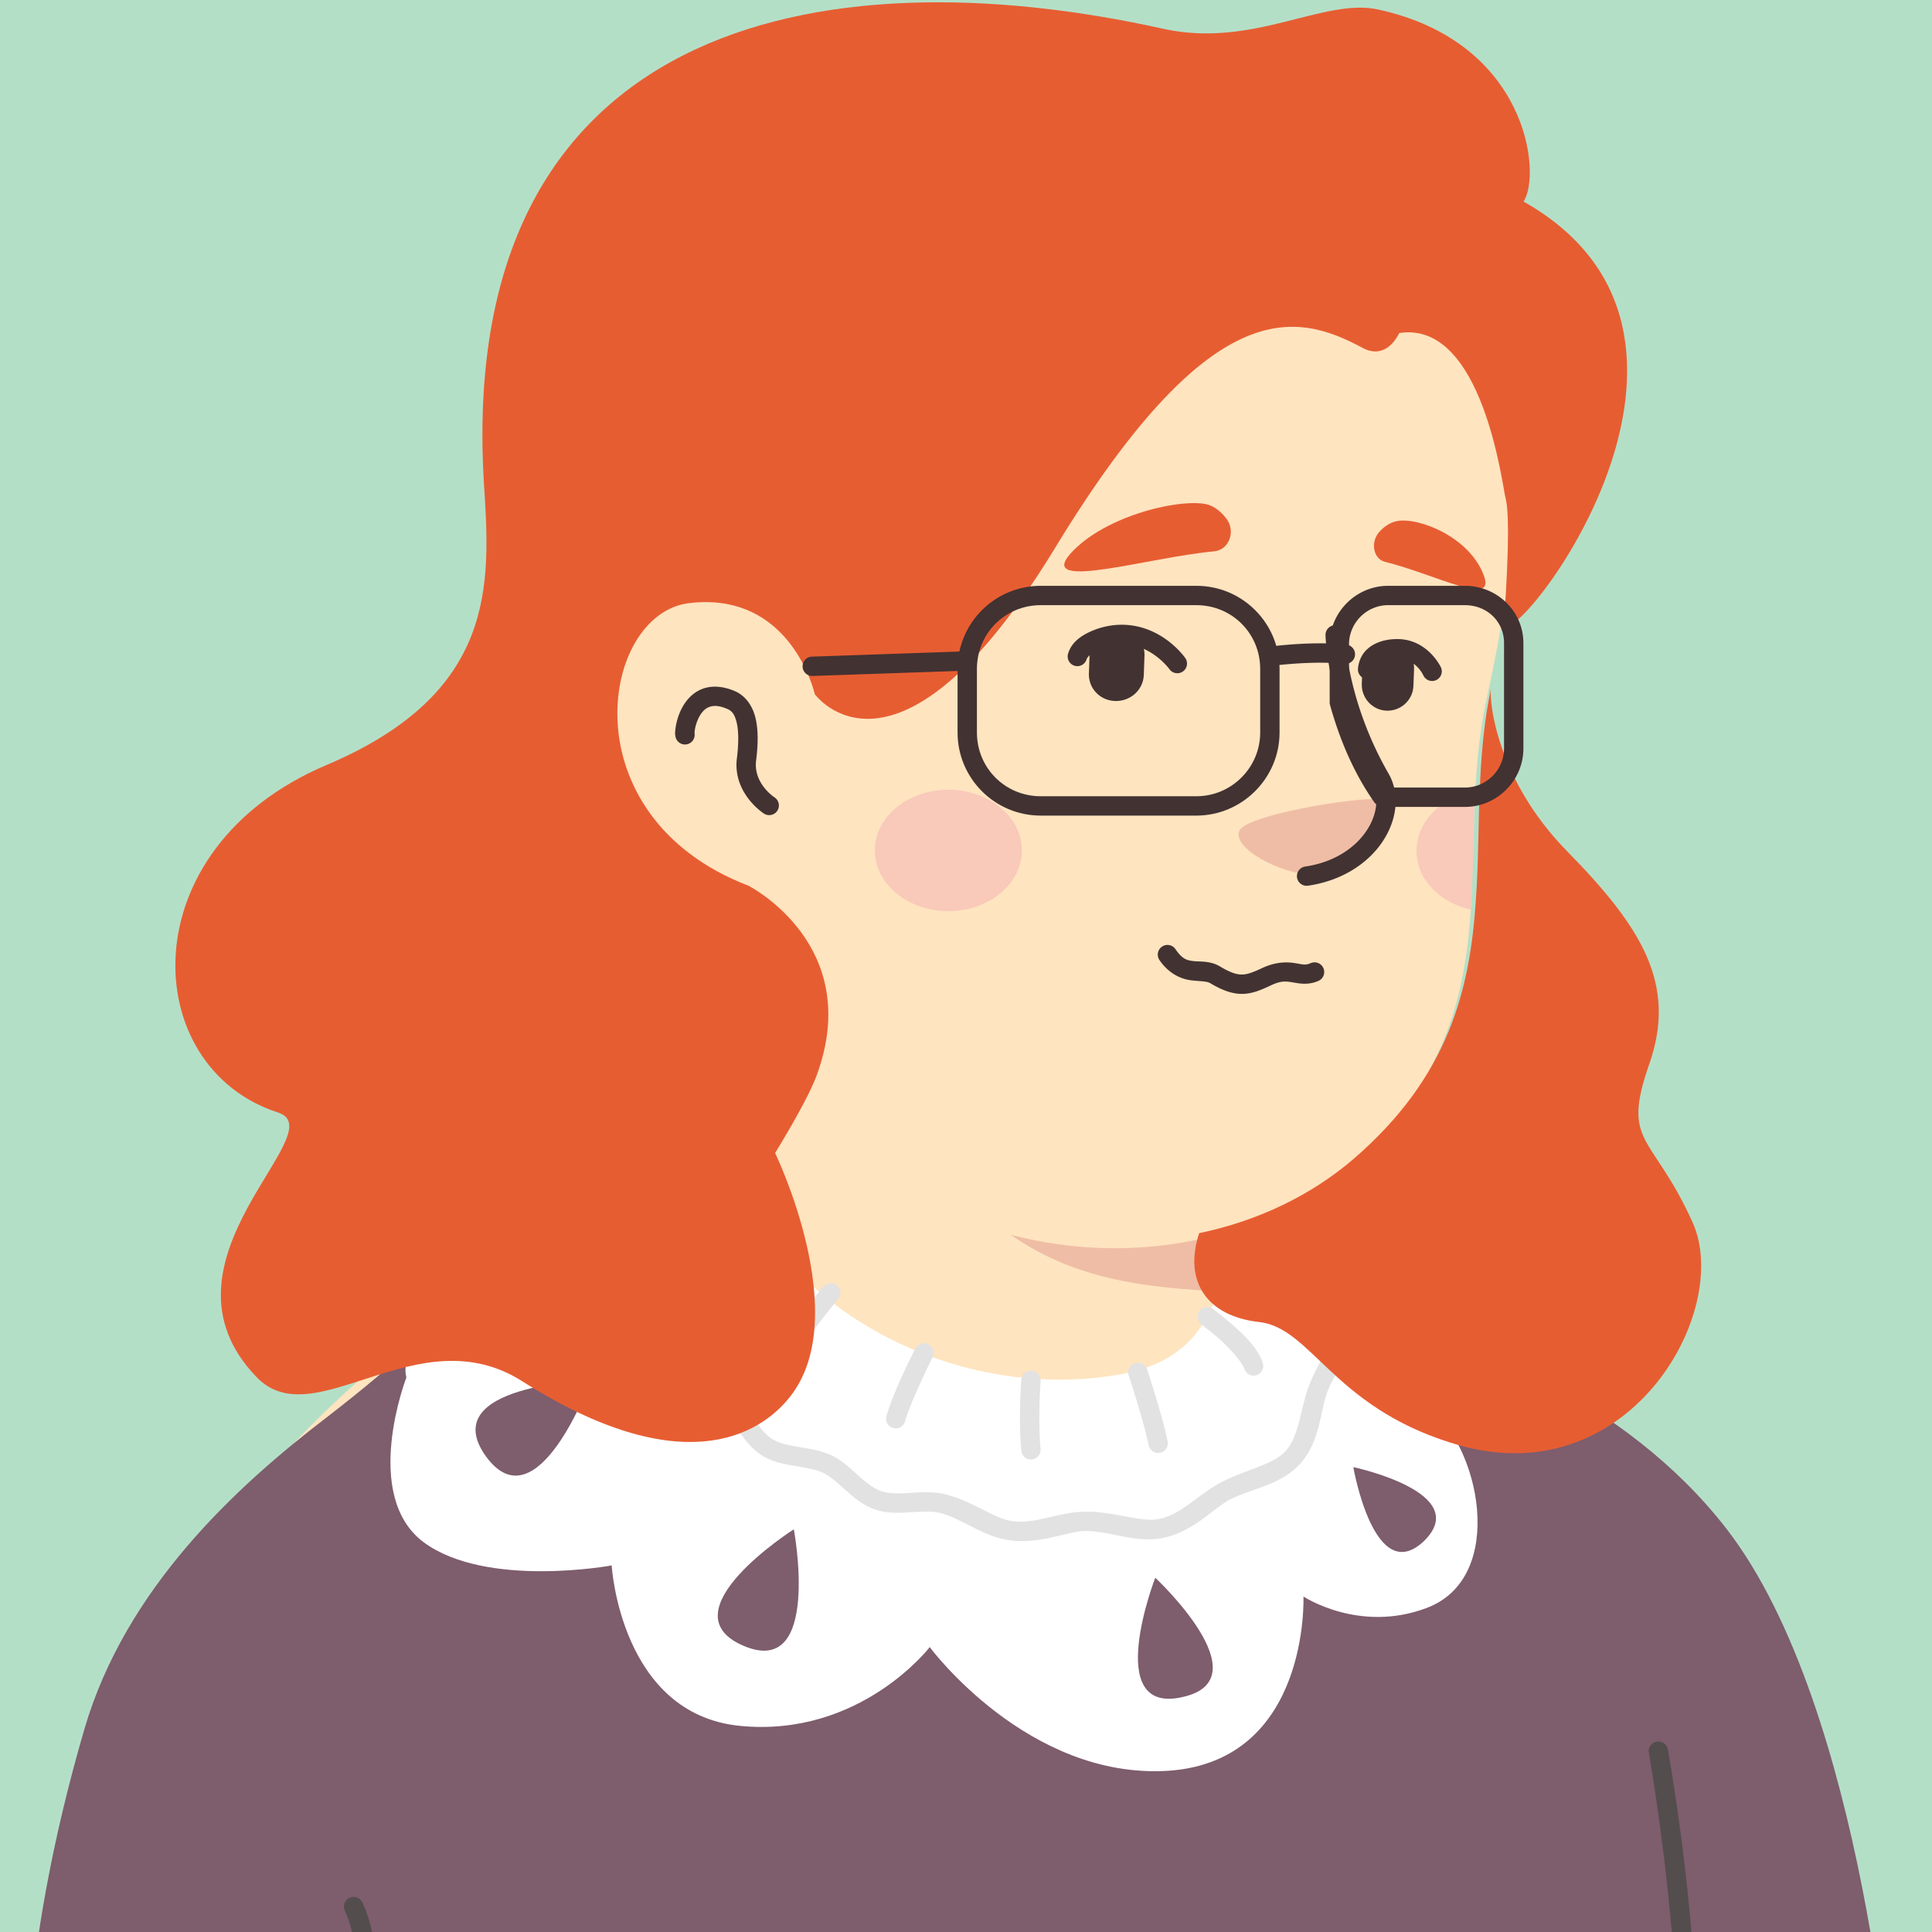 <?xml version="1.0" encoding="UTF-8" standalone="no"?>
<!-- Created with Inkscape (http://www.inkscape.org/) -->

<svg
   width="79.375mm"
   height="79.375mm"
   viewBox="0 0 79.375 79.375"
   version="1.1"
   id="svg5"
   xmlns="http://www.w3.org/2000/svg"
   xmlns:svg="http://www.w3.org/2000/svg">
  <rect x="0" y="0" width="79.375" height="79.375" fill="#808080" stroke="none"/>
  <defs
     id="defs2">
    <clipPath
       id="clip0_421_1274">
      <rect
         width="300"
         height="300"
         fill="#ffffff"
         id="rect903"
         x="0"
         y="0" />
    </clipPath>
    <clipPath
       id="clip0_421_1274-3">
      <rect
         width="300"
         height="300"
         fill="#ffffff"
         id="rect1539"
         x="0"
         y="0" />
    </clipPath>
    <clipPath
       id="clip0_421_1274-35">
      <rect
         width="300"
         height="300"
         fill="#ffffff"
         id="rect1928"
         x="0"
         y="0" />
    </clipPath>
    <clipPath
       id="clip0_421_1274-8">
      <rect
         width="300"
         height="300"
         fill="#ffffff"
         id="rect2361"
         x="0"
         y="0" />
    </clipPath>
    <linearGradient
       id="paint0_linear_421_1274"
       x1="121.039"
       y1="222.779"
       x2="121.039"
       y2="132.015"
       gradientUnits="userSpaceOnUse">
      <stop
         stop-color="#FF7300"
         id="stop2716" />
      <stop
         offset="0.109"
         stop-color="#FF8D08"
         id="stop2718" />
      <stop
         offset="0.29"
         stop-color="#FFB214"
         id="stop2720" />
      <stop
         offset="0.472"
         stop-color="#FFCF1E"
         id="stop2722" />
      <stop
         offset="0.651"
         stop-color="#FFE325"
         id="stop2724" />
      <stop
         offset="0.829"
         stop-color="#FFF029"
         id="stop2726" />
      <stop
         offset="1"
         stop-color="#FFF42A"
         id="stop2728" />
    </linearGradient>
    <linearGradient
       id="paint1_linear_421_1274"
       x1="121.04"
       y1="129.148"
       x2="121.04"
       y2="139.469"
       gradientUnits="userSpaceOnUse">
      <stop
         stop-color="#FF7300"
         id="stop2731" />
      <stop
         offset="0.109"
         stop-color="#FF8D08"
         id="stop2733" />
      <stop
         offset="0.29"
         stop-color="#FFB214"
         id="stop2735" />
      <stop
         offset="0.472"
         stop-color="#FFCF1E"
         id="stop2737" />
      <stop
         offset="0.651"
         stop-color="#FFE325"
         id="stop2739" />
      <stop
         offset="0.829"
         stop-color="#FFF029"
         id="stop2741" />
      <stop
         offset="1"
         stop-color="#FFF42A"
         id="stop2743" />
    </linearGradient>
    <linearGradient
       id="paint2_linear_421_1274"
       x1="226.423"
       y1="222.779"
       x2="226.423"
       y2="132.015"
       gradientUnits="userSpaceOnUse">
      <stop
         stop-color="#FF7300"
         id="stop2746" />
      <stop
         offset="0.109"
         stop-color="#FF8D08"
         id="stop2748" />
      <stop
         offset="0.29"
         stop-color="#FFB214"
         id="stop2750" />
      <stop
         offset="0.472"
         stop-color="#FFCF1E"
         id="stop2752" />
      <stop
         offset="0.651"
         stop-color="#FFE325"
         id="stop2754" />
      <stop
         offset="0.829"
         stop-color="#FFF029"
         id="stop2756" />
      <stop
         offset="1"
         stop-color="#FFF42A"
         id="stop2758" />
    </linearGradient>
    <clipPath
       id="clip0_421_1274-6">
      <rect
         width="300"
         height="300"
         fill="#ffffff"
         id="rect2761"
         x="0"
         y="0" />
    </clipPath>
    <clipPath
       id="clip0_421_1274-9">
      <rect
         width="300"
         height="300"
         fill="#ffffff"
         id="rect3154"
         x="0"
         y="0" />
    </clipPath>
    <clipPath
       id="clip0_421_1274-61">
      <rect
         width="300"
         height="300"
         fill="#ffffff"
         id="rect3560"
         x="0"
         y="0" />
    </clipPath>
    <linearGradient
       id="paint0_linear_421_1274-3"
       x1="118.039"
       y1="225.166"
       x2="118.039"
       y2="137.532"
       gradientUnits="userSpaceOnUse">
      <stop
         stop-color="#FF7300"
         id="stop4079" />
      <stop
         offset="0.109"
         stop-color="#FF8D08"
         id="stop4081" />
      <stop
         offset="0.29"
         stop-color="#FFB214"
         id="stop4083" />
      <stop
         offset="0.472"
         stop-color="#FFCF1E"
         id="stop4085" />
      <stop
         offset="0.651"
         stop-color="#FFE325"
         id="stop4087" />
      <stop
         offset="0.829"
         stop-color="#FFF029"
         id="stop4089" />
      <stop
         offset="1"
         stop-color="#FFF42A"
         id="stop4091" />
    </linearGradient>
    <linearGradient
       id="paint1_linear_421_1274-7"
       x1="118.04"
       y1="134.764"
       x2="118.04"
       y2="144.729"
       gradientUnits="userSpaceOnUse">
      <stop
         stop-color="#FF7300"
         id="stop4094" />
      <stop
         offset="0.109"
         stop-color="#FF8D08"
         id="stop4096" />
      <stop
         offset="0.29"
         stop-color="#FFB214"
         id="stop4098" />
      <stop
         offset="0.472"
         stop-color="#FFCF1E"
         id="stop4100" />
      <stop
         offset="0.651"
         stop-color="#FFE325"
         id="stop4102" />
      <stop
         offset="0.829"
         stop-color="#FFF029"
         id="stop4104" />
      <stop
         offset="1"
         stop-color="#FFF42A"
         id="stop4106" />
    </linearGradient>
    <linearGradient
       id="paint2_linear_421_1274-8"
       x1="223.423"
       y1="225.166"
       x2="223.423"
       y2="137.532"
       gradientUnits="userSpaceOnUse">
      <stop
         stop-color="#FF7300"
         id="stop4109" />
      <stop
         offset="0.109"
         stop-color="#FF8D08"
         id="stop4111" />
      <stop
         offset="0.29"
         stop-color="#FFB214"
         id="stop4113" />
      <stop
         offset="0.472"
         stop-color="#FFCF1E"
         id="stop4115" />
      <stop
         offset="0.651"
         stop-color="#FFE325"
         id="stop4117" />
      <stop
         offset="0.829"
         stop-color="#FFF029"
         id="stop4119" />
      <stop
         offset="1"
         stop-color="#FFF42A"
         id="stop4121" />
    </linearGradient>
    <clipPath
       id="clip0_421_1274-4">
      <rect
         width="300"
         height="300"
         fill="#ffffff"
         id="rect4124"
         x="0"
         y="0" />
    </clipPath>
    <clipPath
       id="clip0_421_1274-2">
      <rect
         width="300"
         height="300"
         fill="#ffffff"
         id="rect4458"
         x="0"
         y="0" />
    </clipPath>
    <clipPath
       id="clip0_421_1274-1">
      <rect
         width="300"
         height="300"
         fill="#ffffff"
         id="rect4979"
         x="0"
         y="0" />
    </clipPath>
    <clipPath
       id="clip0_421_1274-24">
      <rect
         width="300"
         height="300"
         fill="#ffffff"
         id="rect5434"
         x="0"
         y="0" />
    </clipPath>
    <clipPath
       id="clip0_421_1274-46">
      <rect
         width="300"
         height="300"
         fill="#ffffff"
         id="rect5850"
         x="0"
         y="0" />
    </clipPath>
    <clipPath
       id="clip0_421_1274-5">
      <rect
         width="300"
         height="300"
         fill="#ffffff"
         id="rect6329"
         x="0"
         y="0" />
    </clipPath>
    <clipPath
       id="clip0_421_1274-38">
      <rect
         width="300"
         height="300"
         fill="#ffffff"
         id="rect6804"
         x="0"
         y="0" />
    </clipPath>
    <clipPath
       id="clip0_421_1274-44">
      <rect
         width="300"
         height="300"
         fill="#ffffff"
         id="rect7152"
         x="0"
         y="0" />
    </clipPath>
    <clipPath
       id="clip0_421_1274-94">
      <rect
         width="300"
         height="300"
         fill="#ffffff"
         id="rect7595"
         x="0"
         y="0" />
    </clipPath>
    <clipPath
       id="clip0_421_1274-10">
      <rect
         width="300"
         height="300"
         fill="#ffffff"
         id="rect8065"
         x="0"
         y="0" />
    </clipPath>
    <clipPath
       id="clip0_421_1274-87">
      <rect
         width="300"
         height="300"
         fill="#ffffff"
         id="rect8554"
         x="0"
         y="0" />
    </clipPath>
  </defs>
  <g
     id="layer1"
     transform="translate(-213.569,-49.341)">
    <g
       style="fill:none"
       id="g8607"
       transform="matrix(0.265,0,0,0.265,213.569,49.341)">
      <g
         clip-path="url(#clip0_421_1274-87)"
         id="g8552">
        <path
           id="rect8470"
           style="fill:#b5e2c9;fill-opacity:0.969"
           d="M 0,0 H 300 V 300 H 0 Z" />
        <path
           d="m 251.589,257.099 c -0.774,0.553 -1.659,1.107 -2.434,1.66 -0.885,0.553 -1.66,1.106 -2.545,1.549 -0.774,0.443 -1.438,0.885 -2.213,1.328 -0.11,0.11 -0.221,0.11 -0.332,0.221 -2.544,1.549 -5.2,2.987 -7.855,4.315 -0.775,0.443 -1.66,0.885 -2.435,1.217 0,0 -0.11,0.111 -0.221,0.111 -0.885,0.443 -1.77,0.885 -2.656,1.328 -1.77,0.885 -3.651,1.659 -5.421,2.434 -0.885,0.443 -1.881,0.774 -2.766,1.106 -0.886,0.332 -1.881,0.775 -2.767,1.107 -0.885,0.332 -1.881,0.774 -2.766,1.106 0,0 0,0 -0.11,0 -0.886,0.332 -1.881,0.664 -2.767,0.996 -1.991,0.664 -4.093,1.328 -6.085,1.992 -0.664,0.221 -1.439,0.442 -2.102,0.664 -2.103,0.664 -4.205,1.217 -6.307,1.659 -0.775,0.222 -1.549,0.332 -2.435,0.554 -1.991,0.442 -4.093,0.885 -6.085,1.327 -0.443,0.111 -0.775,0.111 -1.217,0.222 -0.664,0.11 -1.439,0.221 -2.102,0.332 -0.996,0.11 -1.881,0.332 -2.877,0.442 -0.443,0.111 -0.885,0.111 -1.328,0.222 -0.553,0.11 -1.217,0.221 -1.881,0.221 -1.77,0.221 -3.651,0.442 -5.422,0.664 -0.553,0.11 -1.217,0.11 -1.77,0.221 h -0.111 c -0.774,0.111 -1.549,0.111 -2.323,0.221 -0.775,0.111 -1.549,0.111 -2.324,0.111 -0.442,0 -0.996,0.111 -1.438,0.111 -0.885,0 -1.66,0.11 -2.435,0.11 -1.106,0 -2.102,0.111 -3.208,0.111 -1.107,0 -2.103,0 -3.209,0 -0.775,0 -1.549,0 -2.324,0 -46.582,-0.664 -88.628,-20.47 -118.502,-51.893 0,0 0,-0.111 -0.111,-0.111 3.43,-6.75 16.154,-18.921 29.432,-28.99 16.818,-12.724 40.607,-20.58 40.607,-20.58 0,0 15.602,-2.545 73.47,9.516 44.148,9.294 62.958,47.025 69.375,64.396 z"
           fill="#fee4bf"
           id="path8472" />
        <path
           d="m 194.495,223.352 c -2.323,11.397 -17.371,18.146 -42.709,7.966 -31.092,-12.613 -43.042,-48.131 -43.042,-48.131 -1.659,-25.449 -5.532,-47.246 -5.532,-47.246 35.96,-3.098 78.448,38.948 78.448,38.948 l 4.869,20.801 c 0.442,1.771 1.328,3.32 2.655,4.426 2.324,3.983 6.861,15.933 5.311,23.236 z"
           fill="#fee4bf"
           id="path8474" />
        <path
           d="m 189.185,200.227 c -21.134,-1.107 -36.735,-4.205 -53.443,-34.19 14.163,12.503 30.871,17.261 48.463,19.474 l 2.324,10.179 c 0.443,1.881 1.328,3.43 2.656,4.537 z"
           fill="#efbda5"
           id="path8476" />
        <path
           d="m 232.89,66.897 c 1.992,9.294 2.987,16.818 -2.434,41.604 -5.422,24.784 4.979,49.569 -21.134,72.252 -17.593,15.269 -48.352,18.146 -72.916,1.438 -8.299,-5.643 -15.933,-13.499 -22.129,-23.789 C 109.408,150.325 103.765,142.69 97.458,135.72 88.717,126.204 78.206,107.062 83.406,73.204 91.815,18.102 146.364,11.795 178.562,17.881 c 32.199,6.086 48.906,24.453 54.328,49.017 z"
           fill="#fee4bf"
           id="path8478" />
        <path
           d="m 127.001,110.16 c 0,0 -3.43,-16.597 -19.584,-14.605 -13.942,1.77 -18.81,35.186 12.835,44.48"
           fill="#fee4bf"
           id="path8480" />
        <path
           style="color:#000000;fill:#423232;stroke-linecap:round;stroke-linejoin:round;stroke-miterlimit:10;-inkscape-stroke:none"
           d="m 111.328,106.477 c -0.799,-0.061 -1.546,0.026 -2.223,0.25 -1.354,0.448 -2.328,1.389 -2.979,2.369 -0.65,0.98 -1.018,2.016 -1.229,2.9 -0.105,0.442 -0.17,0.845 -0.201,1.203 -0.031,0.358 -0.077,0.59 0.047,1.086 a 1.5,1.5 0 0 0 1.818,1.092 1.5,1.5 0 0 0 1.094,-1.818 c 0.069,0.274 0.013,0.091 0.029,-0.098 0.017,-0.189 0.058,-0.463 0.131,-0.77 0.146,-0.613 0.422,-1.355 0.809,-1.938 0.387,-0.583 0.843,-0.988 1.422,-1.18 0.579,-0.192 1.38,-0.223 2.656,0.311 a 1.5,1.5 0 0 0 0.01,0.004 c 0.739,0.302 1.177,0.819 1.49,2.096 0.314,1.277 0.344,3.233 0.025,5.732 a 1.5,1.5 0 0 0 -0.006,0.039 c -0.537,5.368 4.227,8.385 4.227,8.385 a 1.5,1.5 0 0 0 2.07,-0.457 1.5,1.5 0 0 0 -0.455,-2.072 c 0,0 -3.204,-2.075 -2.855,-5.557 l -0.006,0.041 c 0.344,-2.701 0.375,-4.951 -0.086,-6.828 -0.461,-1.876 -1.573,-3.459 -3.268,-4.152 -0.879,-0.367 -1.726,-0.577 -2.521,-0.639 z"
           id="path8482" />
        <path
           d="m 203.679,135.609 c 0,0 4.205,0.221 8.188,-4.536 2.213,-2.656 4.094,-5.975 2.877,-6.971 -1.217,-1.107 -21.244,1.991 -22.572,4.647 -1.328,2.655 6.418,6.86 11.507,6.86 z"
           fill="#efbda5"
           id="path8484" />
        <path
           style="color:#000000;fill:#423232;stroke-linecap:round;stroke-linejoin:round;stroke-miterlimit:10;-inkscape-stroke:none"
           d="m 206.967,96.932 a 1.5,1.5 0 0 0 -1.467,1.531 c 0,0 0.234,10.905 7.17,22.957 1.154,2.009 0.912,4.815 -0.83,7.404 -1.742,2.589 -4.947,4.859 -9.484,5.521 a 1.5,1.5 0 0 0 -1.268,1.701 1.5,1.5 0 0 0 1.701,1.268 c 5.311,-0.775 9.3,-3.484 11.541,-6.814 2.241,-3.33 2.774,-7.383 0.941,-10.574 a 1.5,1.5 0 0 0 -0.002,-0.002 C 208.706,108.518 208.498,98.4 208.498,98.4 a 1.5,1.5 0 0 0 -1.531,-1.469 z"
           id="path8486" />
        <path
           opacity="0.42"
           d="m 147.028,141.252 c 6.295,0 11.397,-4.211 11.397,-9.405 0,-5.194 -5.102,-9.405 -11.397,-9.405 -6.294,0 -11.396,4.211 -11.396,9.405 0,5.194 5.102,9.405 11.396,9.405 z"
           fill="#f2a5b2"
           id="path8488" />
        <path
           opacity="0.42"
           d="m 228.685,122.663 c -0.332,6.197 -0.221,12.282 -0.664,18.368 -4.868,-1.107 -8.409,-4.758 -8.409,-9.073 0,-4.647 3.873,-8.409 9.073,-9.295 z"
           fill="#f2a5b2"
           id="path8490" />
        <path
           d="m 267.641,236.983 c -15.914,-20.509 -40.569,-29.026 -54.129,-34.069 -1.121,-5.604 -17.707,-12.328 -23.871,-10.983 l 0.896,3.698 c 0.449,1.793 2.69,10.086 -0.784,20.733 -2.914,8.966 -14.681,13 -34.629,3.922 -38.888,-17.594 -43.371,-37.431 -43.371,-37.431 -0.56,-9.077 -32.948,12.44 -45.612,23.871 -6.276,5.604 -8.966,7.957 -15.466,13 -14.233,10.871 -31.155,26.56 -37.543,48.19 -10.759,36.758 -8.966,59.284 -8.966,59.284 H 293.529 c 0,0.112 -4.259,-62.31 -25.888,-90.215 z"
           fill="#7e5d6d"
           id="path8492" />
        <path
           style="color:#000000;fill:#544d4d;stroke-linecap:round;stroke-linejoin:round;stroke-miterlimit:10;-inkscape-stroke:none"
           d="m 55.297,294.172 a 1.5,1.5 0 0 0 -1.145,0.082 1.5,1.5 0 0 0 -0.672,2.012 c 0.688,1.375 1.408,4.149 1.965,7.377 0.557,3.228 0.996,6.952 1.33,10.473 0.668,7.041 0.918,13.256 0.918,13.256 a 1.5,1.5 0 0 0 1.561,1.438 1.5,1.5 0 0 0 1.438,-1.559 c 0,0 -0.253,-6.282 -0.93,-13.418 -0.338,-3.568 -0.782,-7.351 -1.359,-10.699 -0.578,-3.349 -1.245,-6.222 -2.238,-8.209 a 1.5,1.5 0 0 0 -0.867,-0.752 z"
           id="path8494" />
        <path
           style="color:#000000;fill:#544d4d;stroke-linecap:round;stroke-linejoin:round;stroke-miterlimit:10;-inkscape-stroke:none"
           d="m 256.842,270.023 a 1.5,1.5 0 0 0 -1.213,1.74 c 0,0 6.204,35.247 3.799,55.369 a 1.5,1.5 0 0 0 1.311,1.666 1.5,1.5 0 0 0 1.668,-1.311 c 2.524,-21.118 -3.824,-56.252 -3.824,-56.252 a 1.5,1.5 0 0 0 -1.74,-1.213 z"
           id="path8496" />
        <path
           d="m 63.003,213.56 c 0,0 -7.06,18.268 2.69,25.552 9.75,7.172 29.138,3.586 29.138,3.586 0,0 1.345,23.086 19.949,24.88 18.603,1.793 29.362,-12.216 29.362,-12.216 0,0 15.241,20.621 37.095,19.164 21.853,-1.569 20.844,-27.009 20.844,-27.009 0,0 8.63,5.716 19.052,1.793 12.664,-4.707 8.293,-25.551 0,-31.379 0,0 16.811,2.241 11.655,-7.06 -5.267,-9.302 -28.913,-20.173 -43.37,-18.828 0,0 2.241,17.371 -14.793,20.845 -20.733,4.146 -44.156,-4.707 -56.259,-22.078 -7.733,-11.095 -6.836,-11.543 -13.448,-9.974 -6.612,1.569 -44.716,22.19 -41.914,32.724 z"
           fill="#ffffff"
           id="path8498" />
        <path
           style="color:#000000;fill:#e2e2e2;stroke-linecap:round;stroke-linejoin:round;stroke-miterlimit:10;-inkscape-stroke:none"
           d="M 89.361,186.721 A 1.5,1.5 0 0 0 88.5,188.66 c 0.756,1.966 0.572,2.593 0.572,3.9 1.4e-5,1.307 0.299,3.033 1.902,5.646 a 1.5,1.5 0 0 0 0.002,0.004 c 0.951,1.537 2.381,2.525 3.746,3.51 1.365,0.985 2.693,1.951 3.643,3.139 0.668,0.836 1.225,2.256 1.869,3.844 0.644,1.588 1.399,3.359 2.836,4.797 a 1.5,1.5 0 0 0 0.002,0 c 1.344,1.344 3.019,2.029 4.572,2.678 1.553,0.649 3,1.259 4.049,2.125 a 1.5,1.5 0 0 0 0.012,0.01 c 0.908,0.735 1.765,2.013 2.738,3.416 0.973,1.403 2.088,2.946 3.82,3.986 8.3e-4,5e-4 0.001,0.001 0.002,0.002 1.608,0.976 3.386,1.283 5.043,1.566 1.65,0.282 3.192,0.54 4.377,1.082 1.05,0.529 2.188,1.569 3.455,2.693 1.271,1.128 2.692,2.348 4.559,2.973 1.813,0.626 3.633,0.527 5.322,0.428 1.686,-0.099 3.259,-0.204 4.596,0.07 3.407,0.787 6.739,3.741 10.994,4.275 4.74,0.637 8.845,-1.443 11.736,-1.443 3.712,0 7.743,1.907 11.832,1.092 4.782,-0.91 7.769,-4.503 10.496,-5.969 3.385,-1.74 7.853,-2.226 10.826,-5.467 l 0.002,-0.002 c 3.205,-3.474 3.142,-8.267 4.326,-11.336 1.317,-3.342 4.427,-6.677 4.695,-11.105 a 1.5,1.5 0 0 0 0.002,-0.008 c 0.262,-4.722 -2.517,-8.63 -3.299,-11.564 a 1.5,1.5 0 0 0 -1.836,-1.062 1.5,1.5 0 0 0 -1.062,1.834 c 1.009,3.787 3.384,7.274 3.201,10.621 -0.181,2.967 -2.895,6.133 -4.492,10.186 a 1.5,1.5 0 0 0 -0.004,0.008 c -1.502,3.879 -1.568,8.044 -3.738,10.395 a 1.5,1.5 0 0 0 -0.004,0.004 c -1.954,2.132 -5.994,2.771 -10.002,4.836 a 1.5,1.5 0 0 0 -0.021,0.01 c -3.544,1.899 -6.16,5.015 -9.658,5.678 a 1.5,1.5 0 0 0 -0.014,0.002 c -2.633,0.526 -6.672,-1.15 -11.25,-1.15 -4.055,0 -7.794,1.95 -11.342,1.471 a 1.5,1.5 0 0 0 -0.016,-0.002 c -2.908,-0.363 -6.294,-3.22 -10.723,-4.232 a 1.5,1.5 0 0 0 -0.029,-0.006 c -1.91,-0.395 -3.749,-0.224 -5.393,-0.127 -1.643,0.097 -3.073,0.111 -4.172,-0.27 a 1.5,1.5 0 0 0 -0.016,-0.006 c -1.155,-0.385 -2.307,-1.292 -3.527,-2.375 -1.22,-1.083 -2.485,-2.329 -4.121,-3.146 a 1.5,1.5 0 0 0 -0.043,-0.021 c -1.726,-0.797 -3.534,-1.044 -5.152,-1.32 -1.618,-0.277 -3.03,-0.587 -3.998,-1.176 a 1.5,1.5 0 0 0 -0.008,-0.006 c -1.068,-0.641 -1.969,-1.785 -2.9,-3.127 -0.929,-1.339 -1.865,-2.858 -3.305,-4.027 -4.5e-4,-3.6e-4 -0.002,3.7e-4 -0.002,0 -1.528,-1.262 -3.272,-1.943 -4.801,-2.582 -1.529,-0.639 -2.822,-1.244 -3.607,-2.029 -0.916,-0.916 -1.563,-2.281 -2.18,-3.803 -0.617,-1.522 -1.18,-3.185 -2.305,-4.592 -1.291,-1.614 -2.877,-2.721 -4.23,-3.697 -1.353,-0.976 -2.443,-1.837 -2.949,-2.654 -1.419,-2.314 -1.457,-3.055 -1.457,-4.072 -1.1e-5,-1.018 0.151,-2.575 -0.773,-4.979 a 1.5,1.5 0 0 0 -1.938,-0.861 z"
           id="path8500" />
        <path
           d="m 91.581,214.009 c 0,0 -24.207,0.672 -16.25,11.767 7.957,10.983 16.25,-11.767 16.25,-11.767 z"
           fill="#7e5d6d"
           id="path8502" />
        <path
           d="m 123.072,237.095 c 0,0 -20.06,12.776 -7.845,18.043 12.216,5.267 7.845,-18.043 7.845,-18.043 z"
           fill="#7e5d6d"
           id="path8504" />
        <path
           d="m 179.106,244.603 c 0,0 -8.293,21.406 4.259,18.492 12.551,-2.802 -4.259,-18.492 -4.259,-18.492 z"
           fill="#7e5d6d"
           id="path8506" />
        <path
           d="m 209.813,227.457 c 0,0 3.25,18.827 10.983,11.431 7.621,-7.509 -10.983,-11.431 -10.983,-11.431 z"
           fill="#7e5d6d"
           id="path8508" />
        <path
           d="m 215.753,202.802 c 0,0 8.405,13.224 11.991,7.62 3.587,-5.715 -11.991,-7.62 -11.991,-7.62 z"
           fill="#7e5d6d"
           id="path8510" />
        <path
           style="color:#000000;fill:#e2e2e2;stroke-linecap:round;stroke-linejoin:round;stroke-miterlimit:10;-inkscape-stroke:none"
           d="m 116.887,188.135 c 0,0 -1.998,1.042 -4.271,2.562 -2.274,1.521 -4.857,3.427 -6.195,5.752 a 1.5,1.5 0 0 0 0.551,2.049 1.5,1.5 0 0 0 2.049,-0.551 c 0.79,-1.373 3.139,-3.335 5.264,-4.756 2.125,-1.421 3.992,-2.396 3.992,-2.396 a 1.5,1.5 0 0 0 0.635,-2.023 1.5,1.5 0 0 0 -2.023,-0.637 z"
           id="path8512" />
        <path
           style="color:#000000;fill:#e2e2e2;stroke-linecap:round;stroke-linejoin:round;stroke-miterlimit:10;-inkscape-stroke:none"
           d="m 128.656,198.953 a 1.5,1.5 0 0 0 -1.018,0.531 c 0,0 -1.618,1.928 -3.34,4.205 -0.861,1.138 -1.749,2.366 -2.49,3.508 -0.741,1.141 -1.337,2.126 -1.633,3.141 a 1.5,1.5 0 0 0 1.02,1.861 1.5,1.5 0 0 0 1.859,-1.02 c 0.096,-0.33 0.592,-1.306 1.27,-2.35 0.678,-1.044 1.533,-2.227 2.367,-3.33 1.668,-2.206 3.246,-4.088 3.246,-4.088 a 1.5,1.5 0 0 0 -0.186,-2.113 1.5,1.5 0 0 0 -1.096,-0.346 z"
           id="path8514" />
        <path
           style="color:#000000;fill:#e2e2e2;stroke-linecap:round;stroke-linejoin:round;stroke-miterlimit:10;-inkscape-stroke:none"
           d="m 142.781,208.324 a 1.5,1.5 0 0 0 -0.873,0.746 c 0,0 -3.364,6.511 -4.479,10.471 a 1.5,1.5 0 0 0 1.037,1.852 1.5,1.5 0 0 0 1.852,-1.039 c 0.904,-3.212 4.264,-9.924 4.264,-9.924 a 1.5,1.5 0 0 0 -0.656,-2.018 1.5,1.5 0 0 0 -1.145,-0.088 z"
           id="path8516" />
        <path
           style="color:#000000;fill:#e2e2e2;stroke-linecap:round;stroke-linejoin:round;stroke-miterlimit:10;-inkscape-stroke:none"
           d="m 159.939,212.514 a 1.5,1.5 0 0 0 -1.605,1.387 c 0,0 -0.466,6.192 0.004,11.012 a 1.5,1.5 0 0 0 1.637,1.348 1.5,1.5 0 0 0 1.348,-1.639 c -0.426,-4.37 0.004,-10.504 0.004,-10.504 a 1.5,1.5 0 0 0 -1.387,-1.604 z"
           id="path8518" />
        <path
           style="color:#000000;fill:#e2e2e2;stroke-linecap:round;stroke-linejoin:round;stroke-miterlimit:10;-inkscape-stroke:none"
           d="m 175.943,211.354 a 1.5,1.5 0 0 0 -0.949,1.896 c 0,0 2.235,6.741 3.094,10.818 a 1.5,1.5 0 0 0 1.775,1.158 1.5,1.5 0 0 0 1.16,-1.777 c -0.935,-4.44 -3.184,-11.148 -3.184,-11.148 a 1.5,1.5 0 0 0 -1.896,-0.947 z"
           id="path8520" />
        <path
           style="color:#000000;fill:#e2e2e2;stroke-linecap:round;stroke-linejoin:round;stroke-miterlimit:10;-inkscape-stroke:none"
           d="m 186.941,202.664 a 1.5,1.5 0 0 0 -0.979,0.6 1.5,1.5 0 0 0 0.33,2.096 c 0,0 1.483,1.08 3.082,2.531 1.599,1.452 3.25,3.417 3.545,4.336 a 1.5,1.5 0 0 0 1.887,0.969 1.5,1.5 0 0 0 0.969,-1.887 c -0.713,-2.219 -2.648,-4.064 -4.383,-5.639 -1.735,-1.574 -3.334,-2.736 -3.334,-2.736 a 1.5,1.5 0 0 0 -1.117,-0.27 z"
           id="path8522" />
        <path
           style="color:#000000;fill:#e2e2e2;stroke-linecap:round;stroke-linejoin:round;stroke-miterlimit:10;-inkscape-stroke:none"
           d="m 189.699,193.01 a 1.5,1.5 0 0 0 -1.557,1.441 1.5,1.5 0 0 0 1.439,1.557 c 0,0 5.115,0.456 6.873,3.135 a 1.5,1.5 0 0 0 2.078,0.43 1.5,1.5 0 0 0 0.432,-2.076 c -2.949,-4.493 -9.266,-4.486 -9.266,-4.486 z"
           id="path8524" />
        <path
           d="m 262.41,189.504 c -6.272,-13.888 -11.088,-11.984 -6.72,-24.528 4.368,-12.432 -1.232,-21.28 -12.768,-33.04 -10.976,-11.2 -12.096,-23.408 -11.76,-25.2 -1.008,4.704 -1.456,9.52 -1.68,14.224 -0.336,6.272 -0.224,12.432 -0.672,18.592 -0.896,13.776 -4.144,27.328 -18.928,40.096 -6.496,5.6 -14.784,9.632 -23.968,11.536 -2.464,7.504 1.232,12.88 9.296,13.776 8.064,0.896 11.424,12.992 29.68,18.704 27.328,8.848 43.792,-20.272 37.52,-34.16 z"
           fill="#e75d32"
           id="path8526" />
        <path
           d="m 211.338,53.984 c 2.352,1.232 4.368,0.112 5.6,-2.352 12.992,-2.016 16.016,23.968 16.464,25.536 0.448,1.68 0.672,6.384 -0.224,19.264 -0.56,7.168 41.104,-43.68 3.024,-65.184 2.8,-4.144 0.784,-24.752 -22.624,-29.792 -8.4,-1.792 -19.376,6.048 -33.152,3.024 -53.872,-11.984 -109.76,-0.56 -105.392,70.56 1.008,15.568 2.016,32.368 -24.416,43.568 -30.688,12.992 -29.12,46.928 -7.504,53.872 8.96,2.912 -20.608,23.072 -3.36,40.992 8.96,9.408 24.976,-9.632 41.216,0.672 24.528,15.568 36.736,8.512 41.552,2.352 9.856,-12.544 -2.352,-37.744 -2.352,-37.744 0,0 4.816,-7.728 6.384,-11.872 7.616,-20.384 -10.528,-29.568 -10.528,-29.568 -28,-10.752 -22.96,-42 -9.296,-43.792 14.336,-1.792 18.816,10.976 19.6,14.112 0,0 12.656,17.472 37.072,-22.4 24.192,-39.872 37.408,-36.96 47.936,-31.248 z"
           fill="#e75d32"
           id="path8528" />
        <path
           d="m 172.828,108.678 c -2.4,-0.1 -4.2,-2.1 -4,-4.5 l 0.1,-2.8 c 0.1,-2.4 2.1,-4.199 4.5,-3.999 2.4,0.1 4.2,2.1 4,4.5 l -0.1,2.8 c -0.1,2.3 -2.1,4.1 -4.5,4 z"
           fill="#423232"
           id="path8530" />
        <path
           d="m 214.928,110.178 c -2.2,-0.1 -3.9,-2 -3.8,-4.2 l 0.1,-2.6 c 0.1,-2.2 2,-3.9 4.2,-3.8 2.2,0.1 3.9,2 3.8,4.2 l -0.1,2.6 c -0.1,2.2 -2,3.9 -4.2,3.8 z"
           fill="#423232"
           id="path8532" />
        <path
           style="color:#000000;fill:#423232;stroke-linecap:round;stroke-linejoin:round;stroke-miterlimit:10;-inkscape-stroke:none"
           d="m 172.449,96.953 c -1.044,0.134 -2.044,0.403 -2.951,0.773 -1.814,0.74 -3.395,1.83 -3.912,3.639 a 1.5,1.5 0 0 0 1.029,1.855 1.5,1.5 0 0 0 1.855,-1.031 c 0.083,-0.291 0.851,-1.151 2.162,-1.686 1.311,-0.535 3.025,-0.793 4.555,-0.545 a 1.5,1.5 0 0 0 0.01,0.002 c 3.794,0.59 6.104,3.779 6.104,3.779 a 1.5,1.5 0 0 0 2.09,0.365 1.5,1.5 0 0 0 0.365,-2.09 c 0,0 -2.888,-4.204 -8.088,-5.018 -0.001,-2.14e-4 -0.003,2.13e-4 -0.004,0 -1.084,-0.175 -2.172,-0.179 -3.215,-0.045 z"
           id="path8534" />
        <path
           style="color:#000000;fill:#423232;stroke-linecap:round;stroke-linejoin:round;stroke-miterlimit:10;-inkscape-stroke:none"
           d="m 216.629,99.078 c -2.648,0 -4.393,1.04 -5.244,2.225 -0.852,1.185 -0.857,2.475 -0.857,2.475 a 1.5,1.5 0 0 0 1.5,1.5 1.5,1.5 0 0 0 1.5,-1.5 c 0,0 -0.005,-0.309 0.293,-0.725 0.298,-0.415 0.856,-0.975 2.809,-0.975 2.879,0 4.035,2.623 4.035,2.623 a 1.5,1.5 0 0 0 1.988,0.74 1.5,1.5 0 0 0 0.74,-1.986 c 0,0 -2.043,-4.377 -6.764,-4.377 z"
           id="path8536" />
        <path
           d="m 188.228,85.478 c 2.2,-0.2 3.3,-2.8 2.1,-4.8 -0.7,-1 -1.6,-1.9 -2.9,-2.4 -3.8,-1.2 -16.2,1.5 -21.6,7.7 -4.8,5.7 12.4,0.4 22.4,-0.5 z"
           fill="#e75d32"
           id="path8538" />
        <path
           d="m 214.628,87.078 c -1.7,-0.5 -2.2,-3 -0.8,-4.6 0.7,-0.8 1.7,-1.5 2.8,-1.7 3.4,-0.6 11.2,2.5 13.4,8.4 2,5.1 -7.3,-0.1 -15.4,-2.1 z"
           fill="#e75d32"
           id="path8540" />
        <path
           style="color:#000000;fill:#423232;stroke-linecap:round;stroke-linejoin:round;stroke-miterlimit:10;-inkscape-stroke:none"
           d="m 181.277,146.525 a 1.5,1.5 0 0 0 -1.125,0.236 1.5,1.5 0 0 0 -0.391,2.086 c 1.506,2.201 3.462,2.966 4.963,3.143 1.501,0.177 2.378,0.098 2.971,0.475 a 1.5,1.5 0 0 0 0.045,0.027 c 1.821,1.071 3.342,1.612 4.852,1.596 1.509,-0.016 2.801,-0.558 4.24,-1.227 a 1.5,1.5 0 0 0 0.025,-0.014 c 1.691,-0.824 2.444,-0.724 3.432,-0.566 0.988,0.157 2.447,0.525 4.115,-0.209 a 1.5,1.5 0 0 0 0.77,-1.977 1.5,1.5 0 0 0 -1.979,-0.77 c -0.832,0.366 -1.224,0.185 -2.436,-0.008 -1.212,-0.193 -3.007,-0.242 -5.217,0.834 l 0.025,-0.014 c -1.361,0.632 -2.219,0.941 -3.01,0.949 -0.791,0.009 -1.72,-0.253 -3.299,-1.182 l 0.045,0.027 c -1.607,-1.023 -3.179,-0.8 -4.229,-0.924 -1.049,-0.123 -1.744,-0.258 -2.838,-1.857 a 1.5,1.5 0 0 0 -0.961,-0.627 z"
           id="path8542" />
        <path
           style="color:#000000;fill:#423232;stroke-linecap:round;stroke-linejoin:round;stroke-miterlimit:10;-inkscape-stroke:none"
           d="m 161.35,90.822 c -7.121,0 -12.893,5.772 -12.893,12.893 v 9.84 c 0,7.12 5.771,12.891 12.893,12.891 h 24.133 c 7.031,0 12.893,-5.754 12.893,-12.891 v -9.84 c 0,-7.121 -5.771,-12.893 -12.893,-12.893 z m 0,3 h 24.133 c 5.515,0 9.893,4.378 9.893,9.893 v 9.84 c 0,5.497 -4.495,9.891 -9.893,9.891 h -24.133 c -5.515,0 -9.893,-4.377 -9.893,-9.891 v -9.84 c 0,-5.514 4.378,-9.893 9.893,-9.893 z"
           id="path8544" />
        <path
           style="color:#000000;fill:#423232;stroke-linecap:round;stroke-linejoin:round;stroke-miterlimit:10;-inkscape-stroke:none"
           d="m 215.207,90.822 c -4.968,0 -9.061,4.093 -9.061,9.061 v 9.01 a 1.5,1.5 0 0 0 0.055,0.404 c 1.483,5.295 3.616,10.431 6.844,15.057 a 1.5,1.5 0 0 0 1.23,0.643 c -0.023,0 0.286,0.104 0.932,0.104 h 11.91 c 4.968,0 9.062,-4.093 9.062,-9.061 V 99.883 l -0.002,0.035 c 0.123,-5.07 -4.034,-9.096 -9.061,-9.096 z m 0,3 h 11.91 c 3.465,0 6.146,2.6 6.062,6.023 a 1.5,1.5 0 0 0 0,0.037 v 16.156 c 0,3.318 -2.745,6.061 -6.062,6.061 h -11.91 c 5e-5,0 -0.002,0 -0.002,0 -2.763,-4.103 -4.701,-8.651 -6.059,-13.451 v -8.766 c 0,-3.318 2.743,-6.061 6.061,-6.061 z"
           id="path8546" />
        <path
           style="color:#000000;fill:#423232;stroke-linecap:round;stroke-linejoin:round;stroke-miterlimit:10;-inkscape-stroke:none"
           d="m 202.588,99.779 c -2.071,0.08 -4.099,0.266 -5.889,0.477 a 1.5,1.5 0 0 0 -1.314,1.666 1.5,1.5 0 0 0 1.666,1.314 c 3.462,-0.407 7.847,-0.7 11.363,-0.309 a 1.5,1.5 0 0 0 1.656,-1.326 1.5,1.5 0 0 0 -1.326,-1.656 c -1.971,-0.219 -4.085,-0.246 -6.156,-0.166 z"
           id="path8548" />
        <path
           style="color:#000000;fill:#423232;stroke-linecap:round;stroke-linejoin:round;stroke-miterlimit:10;-inkscape-stroke:none"
           d="m 149.906,100.973 -24.029,0.828 a 1.5,1.5 0 0 0 -1.447,1.551 1.5,1.5 0 0 0 1.551,1.447 l 24.027,-0.828 a 1.5,1.5 0 0 0 1.449,-1.551 1.5,1.5 0 0 0 -1.551,-1.447 z"
           id="path8550" />
      </g>
    </g>
  </g>
</svg>
